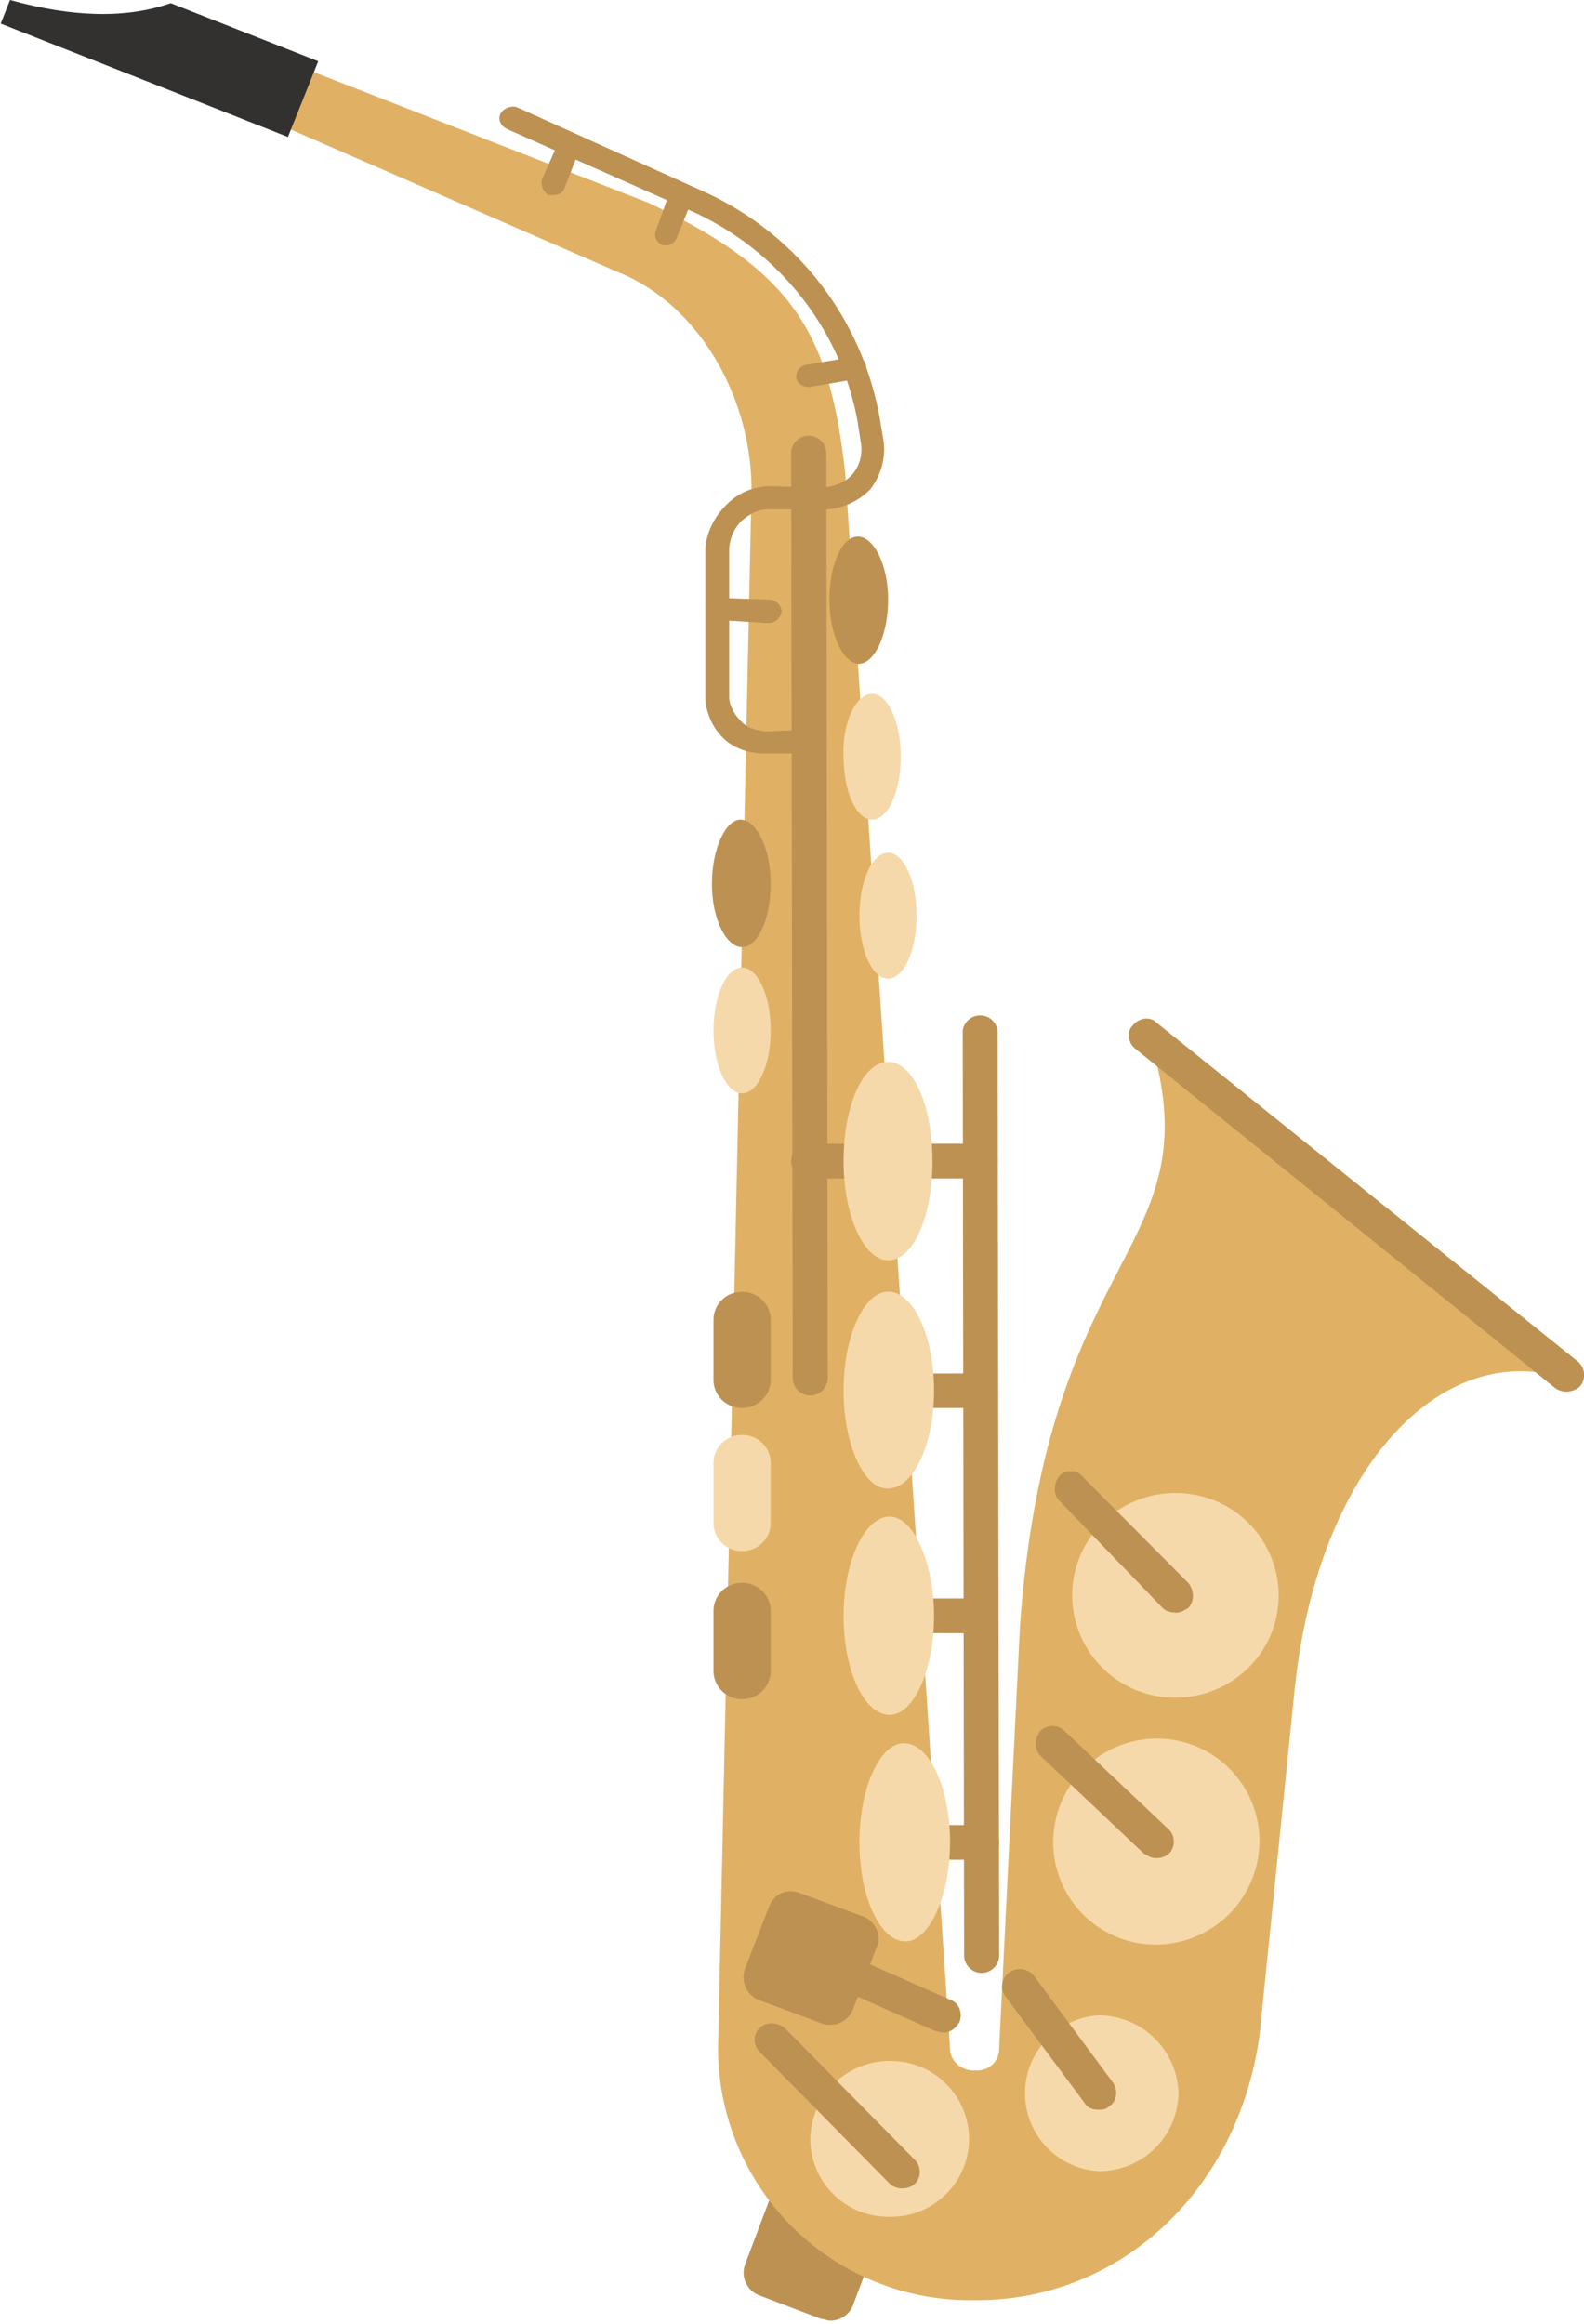 <svg height="176" viewBox="0 0 90 132" width="120" xmlns="http://www.w3.org/2000/svg"><path d="m46.67 131.73-3.52-1.34a1.38 1.38 0 0 1 -.81-1.78l1.35-3.58c.27-.63 1.08-.99 1.8-.72l3.53 1.35c.71.26 1.08.98.8 1.7l-1.35 3.57c-.18.53-.72.89-1.26.89h-.09c-.1 0-.27-.09-.45-.09zm0 0" fill="#bd9152"/><path d="m55.5 130.66h-.17a14.31 14.31 0 0 1 -14.53-14.3l1.9-88.56c0-5.1-2.89-10.46-7.58-12.34l-23.18-10.1 1.35-3.04 23.55 9.2c8.39 3.94 10.28 7.52 11.18 15.3l5.96 89.54c0 .71.63 1.25 1.35 1.25h.18c.72 0 1.26-.54 1.26-1.25l1.18-23.95c1.53-21.54 10.73-21.27 7.57-32.8l23.37 18.68c-7.04-2.24-14.08 5.18-15.34 17.78l-1.99 19.57c-1.26 8.94-8.02 15.02-16.05 15.02zm0 0" fill="#e0b164"/><path d="m16.36 7.78-16.32-6.44.53-1.34c3.53.98 6.59 1.07 9.13.18l8.38 3.3zm0 0" fill="#33312f"/><path d="m89.6 77.3a1 1 0 0 1 .19 1.43c-.36.36-1 .45-1.45.1l-23.8-19.23c-.46-.36-.55-.98-.19-1.34.36-.45.99-.54 1.35-.18zm0 0" fill="#bd9152"/><path d="m72.65 90.62c0 3.22-2.62 5.81-5.87 5.81a5.82 5.82 0 0 1 -5.86-5.8c0-3.23 2.62-5.82 5.86-5.82a5.83 5.83 0 0 1 5.87 5.81zm-1.09 13.94a5.9 5.9 0 0 1 -5.86 5.9 5.82 5.82 0 0 1 -5.86-5.8 5.9 5.9 0 0 1 5.86-5.9 5.82 5.82 0 0 1 5.86 5.8zm-4.6 14.3a4.5 4.5 0 0 1 -4.5 4.47 4.43 4.43 0 0 1 0-8.85 4.55 4.55 0 0 1 4.5 4.38zm-11.9 2.68a4.43 4.43 0 0 1 -4.51 4.38 4.42 4.42 0 0 1 -4.51-4.38 4.5 4.5 0 0 1 4.5-4.47 4.45 4.45 0 0 1 4.52 4.47zm-2.98-69.52c0 1.96-.72 3.57-1.62 3.57s-1.63-1.61-1.63-3.57c0-1.97.72-3.58 1.63-3.58.9 0 1.62 1.6 1.62 3.58zm0 0" fill="#f6d9aa"/><path d="m43.79 50.22c0 1.97-.73 3.58-1.63 3.58s-1.71-1.6-1.71-3.58c0-2.05.8-3.66 1.62-3.66.9 0 1.72 1.61 1.72 3.66zm0 0" fill="#bd9152"/><path d="m43.79 58.54c0 1.96-.73 3.57-1.63 3.57s-1.62-1.61-1.62-3.57c0-1.97.72-3.58 1.62-3.58s1.63 1.61 1.63 3.58zm7.39-15.55c0 1.96-.72 3.57-1.63 3.57-.9 0-1.62-1.6-1.62-3.57-.09-1.97.72-3.58 1.62-3.58s1.63 1.61 1.63 3.58zm0 0" fill="#f6d9aa"/><path d="m50.46 34.05c0 1.97-.73 3.58-1.63 3.66-.9 0-1.7-1.6-1.7-3.66 0-1.97.71-3.57 1.61-3.57s1.72 1.6 1.72 3.57zm5.32 78.02a1 1 0 0 1 -1-.98l-.08-52.55a1 1 0 0 1 1.98 0l.09 52.55a1 1 0 0 1 -1 .98zm-9.74-32.8a1 1 0 0 1 -1-.98l-.09-52.55a1 1 0 0 1 1-.99 1 1 0 0 1 1 .99l.08 52.55a1 1 0 0 1 -1 .98zm-2.25-.89c0 .89-.73 1.6-1.63 1.6s-1.62-.71-1.62-1.6v-3.4c0-.9.72-1.6 1.62-1.6s1.63.7 1.63 1.6zm0 0" fill="#bd9152"/><path d="m43.79 86.51c0 .9-.73 1.6-1.63 1.6s-1.62-.7-1.62-1.6v-3.4c0-.9.72-1.6 1.62-1.6s1.63.7 1.63 1.6zm0 0" fill="#f6d9aa"/><path d="m43.79 94.91c0 .9-.73 1.61-1.63 1.61s-1.62-.72-1.62-1.61v-3.4c0-.89.72-1.6 1.62-1.6s1.63.71 1.63 1.6zm2.88 20.02-3.61-1.34c-.63-.27-1-1.07-.72-1.79l1.35-3.48c.27-.72 1-1.07 1.72-.8l3.6 1.33c.72.27 1.09 1.08.82 1.7l-1.36 3.58a1.4 1.4 0 0 1 -1.8.8zm3.79-47.99h-4.51a1 1 0 0 1 -1-.98 1 1 0 0 1 1-.99h4.5a1 1 0 0 1 1 .99 1 1 0 0 1 -1 .98zm4.51 13.04h-4.51a1 1 0 0 1 -1-.98 1 1 0 0 1 1-.98h4.5a1 1 0 0 1 1 .98 1 1 0 0 1 -1 .98zm.81 12.79h-5.23a1 1 0 0 1 -1-.99 1 1 0 0 1 1-.98h5.14c.63 0 1 .45 1 .98 0 .54-.37.99-.91.99zm0 12.87h-4.33a1 1 0 0 1 -1-.99 1 1 0 0 1 1-.98h4.33a1 1 0 0 1 .99.98 1 1 0 0 1 -1 .99zm0 0" fill="#bd9152"/><path d="m55.69 66.94h-5.05a1 1 0 0 1 -1-.98 1 1 0 0 1 1-.99h5.05a1 1 0 0 1 1 .99 1 1 0 0 1 -1 .98zm-2.08 48.52c-.18 0-.27-.08-.45-.08l-7.48-3.31c-.55-.18-.73-.72-.55-1.25.28-.54.82-.72 1.36-.54l7.49 3.31c.54.18.72.8.54 1.25-.18.36-.54.62-.9.62zm13.17-23.86c-.27 0-.54-.08-.72-.26l-5.86-6.08c-.36-.36-.36-.98 0-1.43a.9.9 0 0 1 1.35.09l5.96 5.99c.36.44.36 1.07 0 1.43-.28.18-.46.27-.73.27zm-1.08 13.95c-.27 0-.45-.1-.72-.27l-5.86-5.54c-.36-.36-.36-.99 0-1.43a.98.98 0 0 1 1.35 0l5.96 5.63c.35.36.35.98 0 1.34-.19.18-.46.27-.73.27zm-3.25 14.29c-.36 0-.63-.08-.8-.35l-4.52-6.08c-.36-.45-.18-1.07.18-1.34a1.03 1.03 0 0 1 1.45.18l4.5 6.08c.28.44.19 1.07-.26 1.33-.19.18-.37.18-.55.18zm-11.18 4.47c-.27 0-.54-.09-.72-.27l-7.4-7.5a.96.96 0 0 1 0-1.34c.36-.36 1-.36 1.44 0l7.4 7.5c.36.36.36.99 0 1.34-.18.18-.45.27-.72.27zm0 0" fill="#bd9152"/><path d="m53.98 104.65c0 3.04-1.18 5.63-2.53 5.63-1.44 0-2.62-2.5-2.62-5.63s1.18-5.63 2.53-5.63c1.44 0 2.62 2.5 2.62 5.63zm-.91-12.87c0 3.13-1.17 5.63-2.52 5.63-1.45 0-2.62-2.5-2.62-5.63 0-3.03 1.17-5.63 2.62-5.63 1.35 0 2.52 2.6 2.52 5.63zm0-12.78c0 3.04-1.17 5.55-2.61 5.55-1.36.08-2.53-2.5-2.53-5.55 0-3.13 1.17-5.63 2.53-5.63 1.44 0 2.61 2.5 2.61 5.63zm-.09-13.04c0 3.12-1.08 5.63-2.52 5.63-1.36 0-2.53-2.5-2.53-5.63s1.09-5.64 2.53-5.64 2.52 2.5 2.52 5.64zm0 0" fill="#f6d9aa"/><g fill="#bd9152"><path d="m43.42 42.8c-.81 0-1.71-.26-2.34-.89-.63-.62-1-1.52-1-2.32v-8.3c0-.9.46-1.89 1.18-2.6a3.48 3.48 0 0 1 2.61-1.07l2.89.08c.63-.08 1.26-.26 1.71-.8a2.2 2.2 0 0 0 .45-1.7l-.18-1.16c-.9-5.27-4.5-9.83-9.47-12.06l-10.46-4.65c-.36-.18-.54-.54-.36-.9a.85.85 0 0 1 .9-.35l10.45 4.72a17.45 17.45 0 0 1 10.2 13.05l.18 1.07c.18.99-.1 2.06-.73 2.87a3.77 3.77 0 0 1 -2.7 1.15h-2.89c-.72-.08-1.26.27-1.71.63a2.42 2.42 0 0 0 -.72 1.7v8.31c0 .45.27.98.63 1.34.36.45.9.54 1.44.63l2.44-.1c.36 0 .63.36.63.72s-.27.63-.63.63zm0 0"/><path d="m31.42 11.08h-.26a.84.84 0 0 1 -.37-.89l1-2.24c.09-.35.44-.53.8-.35.37.08.55.53.37.8l-.9 2.33c-.1.26-.36.35-.64.35zm6.41 2.86h-.18c-.36-.18-.54-.53-.36-.9l.8-2.23c.1-.35.55-.53.82-.35.36.09.54.45.45.8l-.9 2.23a.68.68 0 0 1 -.63.45zm8.12 8.04c-.36 0-.63-.18-.72-.53 0-.36.18-.63.54-.72l2.61-.44c.36-.1.72.09.82.44.09.36-.18.72-.55.8l-2.61.45zm-2.25 13.42-2.99-.19a.61.61 0 0 1 -.62-.62c.08-.36.36-.72.71-.63l2.99.1c.35.08.62.35.62.7-.09.37-.36.63-.72.63zm0 0"/></g></svg>